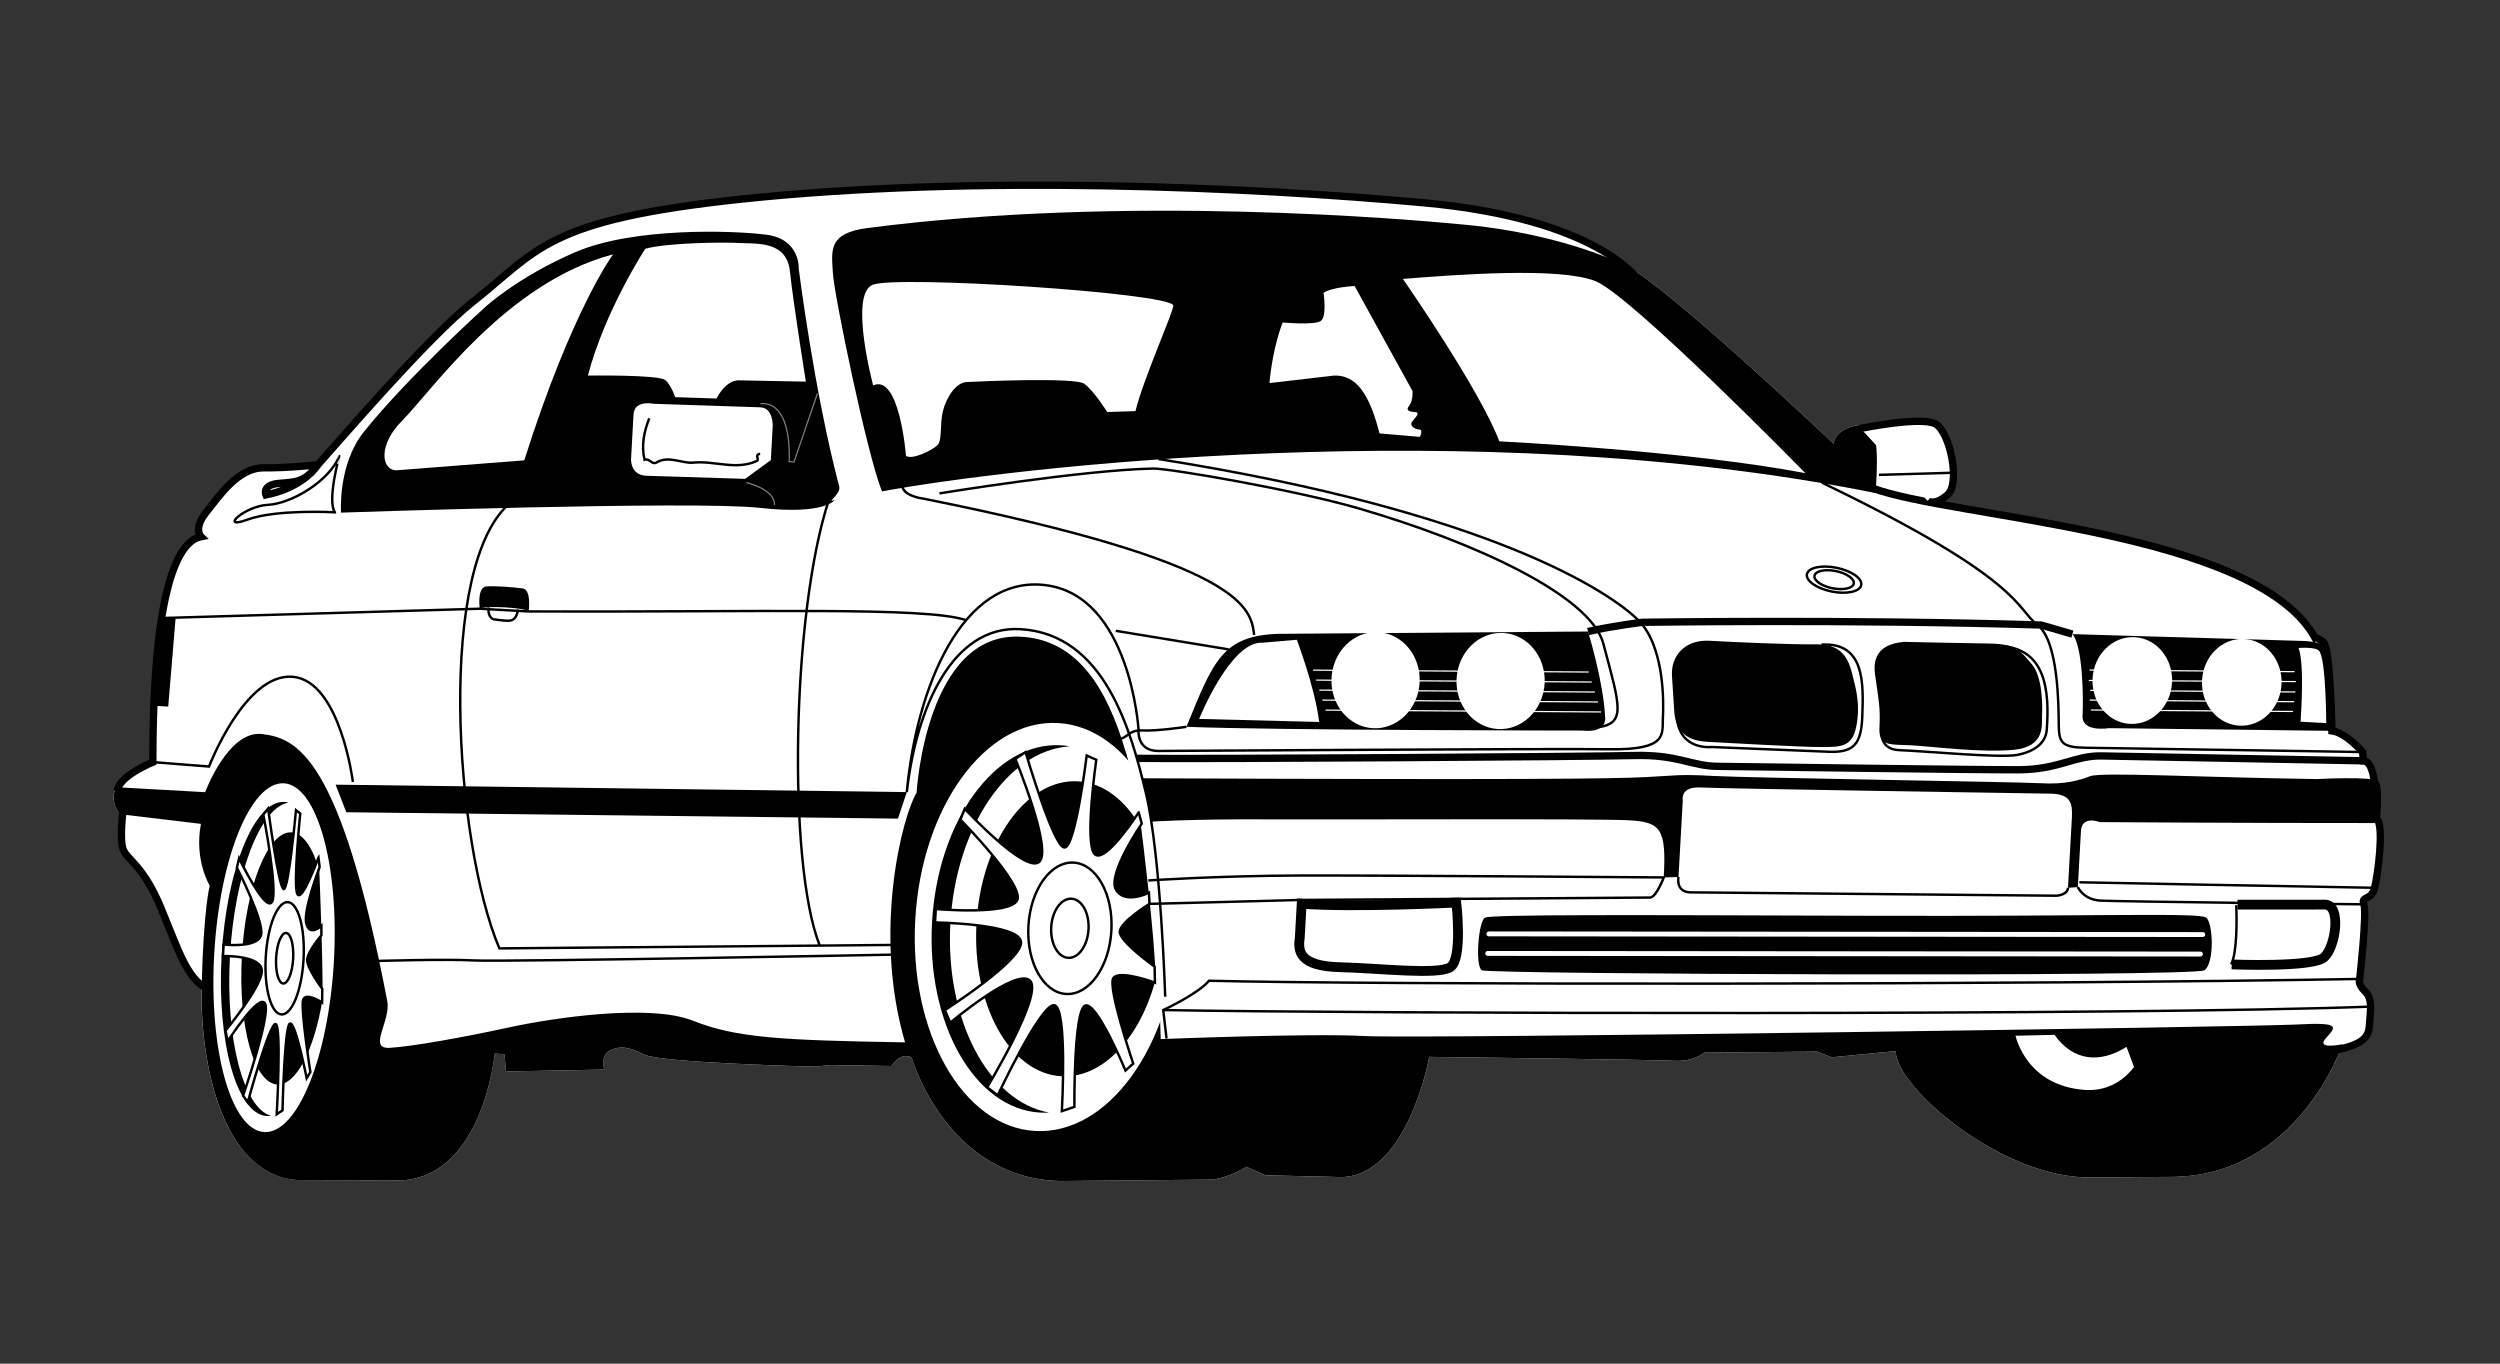 <?xml version="1.0" encoding="UTF-8" standalone="no"?>
<!-- Created with Inkscape (http://www.inkscape.org/) -->
<svg id="svg2" xmlns:rdf="http://www.w3.org/1999/02/22-rdf-syntax-ns#" xmlns="http://www.w3.org/2000/svg" height="54" width="99" version="1.1" xmlns:cc="http://creativecommons.org/ns#" xmlns:dc="http://purl.org/dc/elements/1.1/">
 <rect width="100%" height="100%" fill="#333333" stroke="none"/>
 <g id="g3491">
  <g id="g3871">
   <g id="g4614">
    <g id="g5219">
     <g id="g5689">
      <rect id="rect2990" opacity="0" height="54" width="99" y="0" x="0"/>
      <g id="layer1" transform="translate(506.643,100.352)">
       <g id="logo5" transform="matrix(0.194,0,0,0.194,-502.141,-93.163)">
        <g id="g75563">
         <path id="path75565" d="m308.63,17.166c8.291,3.97,42.529,36.435,42.529,36.435-0.359-2.524,4.772-4.741,7.213-3.602l0.296,0.012c3.659-0.644,11.086-1.745,13.252-0.505,2.912,1.666,5.084,12.053,2.448,14.409-1.647,1.473-2.828,1.603-3.482,1.493l0.084,0.122c24.237,4.626,68.412,9.447,78.38,27.624,0,0,0.264-0.235,1.706,0.847,1.442,1.083,1.739,18.125,1.739,18.125,2.981,0.417,6.266,4.357,6.266,4.357l0.152,1.761c1.997,0.112,2.245,4.632,2.245,4.632l0.593,7.295c1.4,1.831,0.12,11.274-0.533,13.992s-2.843,1.594-2.192,3.383-0.853,15.226-0.853,15.226-0.555,0.97,1.108,2.566c1.664,1.595,1.01,4.313,0.856,7.059-0.142,2.532-1.91,3.695-5.763,4.643l-0.141,0.22c-2.083,5.176-11.842,25.881-34.63,25.919l-16.031,0.104c-18.056,0.491-40.041-18.267-40.121-25.783l-13.091,1.27-2.939-1.166-23.048,0.211s-2.108,1.885-6.102,1.662c-3.994-0.224-50.033-0.798-50.033-0.798s-4.365,24.293-17.9,24.537l-15.503-0.367-3.91-1.721s-3.634,2.3-7.157,2.604l-30.564,0.292c-23.519-0.315-30.636-25.252-30.636-25.252-2.44-1.138-4.105,1.773-4.105,1.773l-12.508-0.2-3.023,0.332s-31.506-0.763-34.917-2.456-4.908-1.777-6.961-0.891c-2.053,0.887-1.222,3.938-1.222,3.938l-20.052,0.379-0.304-3.522-1.997-0.112s-2.48,26.402-20.48,25.896l-19.046-0.07c-16.003-0.39-20.708-23.69-20.312-39.69l-0.023-0.086c-3.433-2.6-5.11-8.16-8.346-15.9-3.532-8.46-6.721-9.65-7.608-11.7-0.638-1.47-0.378-5.1-0.182-7.02l0.088-0.242c-1.905-0.106-2.621-5.157-0.951-5.527l0.019-0.031c1.11-2.71,7.039-5.117,7.039-5.117,0.016-36.055,5.282-45.15,9.838-46.021,0,0-1.663-1.595,1.028-4.95,2.692-3.355,6.522-9.15,11.778-9.106,4.528,0.038,9.458-0.459,10.736-0.598l0.379-0.032,1.682-1.966c5.859-6.68,21.631-24.811,29.88-31.306,13.359-10.52,14.707-16.704,55.004-20.957,47.455-5.008,104.05-2.437,139.17,0.782,23.115,2.118,34.625,8.141,39.794,12.012l1.302,0.8z" fill="#FFF"/>
        </g>
        <path id="path75567" d="m365.42,93.96c-3.272,0.318-6.602,1.634-5.883,6.682s1.121,6.823,0.897,10.817,2.439,3.392,6.433,3.615,14.436,1.56,20.981,0.925c6.546-0.635,5.674-5.191,5.772-6.938s0.198-8.001-2.159-10.637c-2.356-2.636-2.903-4.043-8.783-4.123-6.33-0.084-17.26-0.34-17.26-0.34z"/>
        <path id="path75569" d="m354.91,100.63c0.833,3.261,1.647,6.352,0.779,10.685s-3.482,4.062-6.991,4.115c-3.508,0.054-20.232-0.882-23.352-1.057-3.12-0.174-6.441-1.237-6.792-6.139l-0.468-7.288c-0.275-4.021,2.548-7.494,7.665-7.208,5.117,0.287,16.481,0.797,21.993,0.73,5.512-0.065,6.55,3.749,7.166,6.162z"/>
        <path id="path75571" d="m319.11,109.4c0.497,6.788,7.049,6.028,7.049,6.028l24.108,0.975c4.999,0.155,6.454-1.63,6.667-7.264,0.259-6.871,0.471-15.122-8.321-14.613" stroke="#000" stroke-width="0.5" fill="none"/>
        <path id="path75573" d="m360.95,111.24s-1.139,4.694,3.61,4.834,20.44,1.646,23.983,0.967c3.543-0.678,5.85-2.427,6.048-5.17,0.558-7.73-0.062-16.779-9.811-17.075" stroke="#000" stroke-width="0.5" fill="none"/>
        <path id="path75575" d="m213.15,175.07s31.119-1.262,42.102-0.647c10.982,0.615,181.39-1.862,190.43-2.357,9.042-0.495,7.987,0.447,5.851,2.832s3.438,1.194,3.438,1.194-9.025,27.038-35.068,27.082l-16.031,0.104c-18.056,0.491-40.041-18.267-40.121-25.783l-13.091,1.27-2.939-1.166-23.048,0.211s-2.108,1.885-6.102,1.662c-3.994-0.224-50.033-0.798-50.033-0.798s-4.365,24.293-17.9,24.537l-15.503-0.367-3.91-1.721s-3.634,2.3-7.157,2.604l-30.564,0.292c-23.519-0.315-30.636-25.252-30.636-25.252-2.44-1.138-4.105,1.773-4.105,1.773l-12.508-0.2-3.023,0.332s-31.506-0.763-34.917-2.456-4.908-1.777-6.961-0.891c-2.053,0.887-1.222,3.938-1.222,3.938l-20.052,0.379-0.304-3.522-1.997-0.112s-2.48,26.402-20.48,25.896l-19.025-0.04c-16.003-0.39-20.708-23.69-20.312-39.69,0.395-16.003,1.645-20.44,1.645-20.44s-3.215-5.188-1.797-12.62l-15.921-1.9c-1.997-0.112-2.688-5.659-0.691-5.547l17.472,0.979s4.721-12.756,11.682-11.865,15.891,4.33,25.492,54.51c0.775,4.05-4.054,9.789,0.467,9.541s15.144-2.157,24.27-4.149c9.126-1.993,28.819-4.896,37.637-1.398,8.818,3.499,17.804,4.001,43.32,4.429-6.729-22.912-0.396-46.594,2.352-50.948,0,0,1.845-32.948,21.314-31.858,19.47,1.089,26.447,28.522,27.949,82.189z"/>
        <path id="path75577" d="m206.04,116.46,2.942,10.055s3.713,23.119,4.256,49.189" fill="none" stroke="#000"/>
        <g id="g75579">
         <g id="g75581" fill="#FFF">
          <ellipse id="ellipse75583" d="m 232.109,152.27 c 0,14.84 -18.678,26.87 -41.719,26.87 -23.041,0 -41.719,-12.03 -41.719,-26.87 0,-14.84 18.678,-26.87 41.719,-26.87 23.041,0 41.719,12.03 41.719,26.87 z" cx="190.39" cy="152.27" rx="41.719" ry="26.87" transform="matrix(-0.056,0.998,-0.998,-0.056,353.062,-29.315)"/>
          <path id="path75585" d="M190.39,152.27"/>
         </g>
         <path id="path75587" d="m212.68,162.9c-3.16,11.904-10.8,20.205-19.237,19.733-10.5-0.588-18.256-14.542-17.326-31.166,0.931-16.624,10.197-29.625,20.697-29.037,5.242,0.294,9.8,3.918,12.935,9.544,0.001,0.001,2.872,22.656,2.931,30.926z"/>
         <path id="path75589" d="M195.13,152.53"/>
         <path id="path75591" d="m194.97,115.3c-12.463,0.927-23.081,16.489-24.18,36.117-1.101,19.661,7.745,36.333,20.058,38.603l-0.065,0.032c-0.561,0.029-1.125,0.027-1.692-0.004-13.334-0.747-23.205-18.137-22.045-38.84s12.91-36.883,26.244-36.136c0.833,0.047,1.007,0.046,1.812,0.219-0.045,0.002-0.089,0.006-0.132,0.009"/>
         <g id="g75593">
          <path id="path75595" d="m209.23,128.78,0.623,2.289s-7.091,10.37-5.262,13.477,6.726,0.627,6.726,0.627l0.124,2.261s-5.964,3.672-6.076,5.669,7.111,7.159,7.111,7.159l0.068,3.259s-7.113-2.652-8.458-0.974c-1.346,1.677,4.028,17.502,4.028,17.502l-1.582,1.414s-5.957-14.355-8.273-13.233-2.159,20.661-2.159,20.661l-2.552,0.859s1.188-21.217-1.543-21.62c-2.732-0.403-11.546,18.383-11.546,18.383l-2.163-1.624s11.588-19.132,8.732-21.796c-2.855-2.664-16.256,8.604-16.256,8.604l-1.108-2.566s15.841-10.13,15.551-13.902-17.554-3.988-17.554-3.988l0.154-2.746s15.198,1.352,16.628-1.823-11.6-16.424-11.6-16.424l0.875-2.205s12.281,13.208,15.167,10.865c2.885-2.342-4.831-21.053-4.831-21.053l2.081-1.386s5.677,19.348,7.924,19.474c2.246,0.125,4.557-18.774,4.557-18.774l1.955,0.86s-2.462,17.139-0.328,19.262,8.987-8.511,8.987-8.511z" stroke="#000" stroke-width="0.5" fill="#FFF"/>
         </g>
         <g id="g75597" stroke-width="0.5" stroke="#000" fill="none">
          <ellipse id="ellipse75599" d="m 208.565,152.53 c 0,4.686 -6.015,8.485 -13.435,8.485 -7.42,0 -13.435,-3.799 -13.435,-8.485 0,-4.686 6.015,-8.485 13.435,-8.485 7.42,0 13.435,3.799 13.435,8.485 z" cx="195.13" cy="152.53" rx="13.435" ry="8.485" transform="matrix(-0.056,0.998,-0.998,-0.056,358.337,-33.768)"/>
          <path id="path75601" d="M195.13,152.53"/>
         </g>
         <g id="g75603" stroke-width="0.5" stroke="#000" fill="none">
          <ellipse id="ellipse75605" d="m 201.176,152.53 c 0,2.109 -2.707,3.818 -6.046,3.818 -3.339,0 -6.046,-1.709 -6.046,-3.818 0,-2.109 2.707,-3.818 6.046,-3.818 3.339,0 6.046,1.709 6.046,3.818 z" cx="195.13" cy="152.53" rx="6.046" ry="3.818" transform="matrix(-0.056,0.998,-0.998,-0.056,358.331,-33.772)"/>
          <path id="path75607" d="M195.13,152.53"/>
         </g>
        </g>
        <g id="g75609">
         <g id="g75611" fill="#FFF">
          <ellipse id="ellipse75613" d="m 68.34,158.46 c 0,6.762 -15.97,12.243 -35.669,12.243 -19.699,0 -35.669,-5.481 -35.669,-12.243 0,-6.762 15.97,-12.243 35.669,-12.243 19.699,0 35.669,5.481 35.669,12.243 z" cx="32.671" cy="158.46" rx="35.669" ry="12.243" transform="matrix(-0.056,0.998,-0.998,-0.056,192.708,134.697)"/>
          <path id="path75615" d="M32.671,158.46"/>
         </g>
         <path id="path75617" d="m42.619,167.04c-1.709,10.234-5.385,17.491-9.229,17.276-4.784-0.268-8.017-12.008-7.221-26.221s5.319-25.519,10.103-25.251c2.388,0.134,4.39,3.127,5.697,7.86,0.001-0.001,0.808,19.276,0.65,26.336z"/>
         <path id="path75619" d="M34.832,158.58"/>
         <path id="path75621" d="m35.587,126.8c-5.715,1.069-10.913,14.592-11.853,31.374-0.941,16.81,2.729,30.847,8.303,32.509l-0.03,0.029c-0.257,0.037-0.515,0.048-0.773,0.034-6.075-0.34-10.197-14.966-9.206-32.668s6.72-31.776,12.796-31.436c0.38,0.021,0.459,0.017,0.823,0.147-0.02,0.004-0.04,0.007-0.06,0.011"/>
         <g id="g75623">
          <path id="path75625" d="m41.803,137.99,0.233,1.94s-3.471,9.011-2.704,11.623c0.766,2.612,3.059,0.385,3.059,0.385l0.006,1.927s-2.807,3.268-2.902,4.976c-0.096,1.707,3.089,5.953,3.089,5.953l-0.042,2.781s-3.19-2.105-3.843-0.644c-0.652,1.462,1.45,14.853,1.45,14.853l-0.754,1.242s-2.401-12.123-3.484-11.113-1.447,17.688-1.447,17.688l-1.185,0.79s1.016-18.14-0.223-18.423c-1.239-0.284-5.685,15.952-5.685,15.952l-0.952-1.338s5.721-16.592,4.476-18.803c-1.246-2.211-7.619,7.708-7.619,7.708l-0.449-2.166s7.463-9.002,7.415-12.216-7.931-3.013-7.931-3.013l0.131-2.348s6.914,0.815,7.638-1.927c0.724-2.743-4.934-13.764-4.934-13.764l0.449-1.901s5.316,11.002,6.687,8.938-1.737-17.866-1.737-17.866l0.981-1.229s2.163,16.391,3.186,16.448c1.023,0.058,2.5-16.13,2.5-16.13l0.874,0.691s-1.507,14.688-0.579,16.452c0.927,1.766,4.296-7.466,4.296-7.466z" stroke="#000" stroke-width="0.5" fill="#FFF"/>
         </g>
         <g id="g75627" stroke-width="0.5" stroke="#000" fill="none">
          <ellipse id="ellipse75629" d="m 46.319,158.58 c 0,2.135 -5.143,3.866 -11.487,3.866 -6.344,0 -11.487,-1.731 -11.487,-3.866 0,-2.135 5.143,-3.866 11.487,-3.866 6.344,0 11.487,1.731 11.487,3.866 z" cx="34.832" cy="158.58" rx="11.487" ry="3.866" transform="matrix(-0.056,0.998,-0.998,-0.056,195.11,132.668)"/>
          <path id="path75631" d="M34.832,158.58"/>
         </g>
         <g id="g75633" stroke-width="0.5" stroke="#000" fill="none">
          <ellipse id="ellipse75635" d="m 40.001,158.58 c 0,0.961 -2.314,1.74 -5.169,1.74 -2.855,0 -5.169,-0.779 -5.169,-1.74 0,-0.961 2.314,-1.74 5.169,-1.74 2.855,0 5.169,0.779 5.169,1.74 z" cx="34.832" cy="158.58" rx="5.169" ry="1.74" transform="matrix(-0.056,0.998,-0.998,-0.056,195.109,132.661)"/>
          <path id="path75637" d="M34.832,158.58"/>
         </g>
        </g>
        <path id="path75639" d="m156.82,63.25c24.797-4.621,120.6-16.283,202.8,0.339,0,0,1.198-12.452-1.242-13.59-2.44-1.139-7.572,1.078-7.213,3.602,0,0-34.238-32.465-42.529-36.435-8.291-3.969-20.132-7.136-32.584-8.334-12.453-1.198-69.566-6.186-122.23,0.667-8.071,1.05-7.269,4.601-7.021,9.122s6.945,36.945,10.02,44.629z"/>
        <path id="path75641" d="m161.73,56.013c1.456,0.833,5.326-1.204,6.38-2.147,1.055-0.942,0.487-4.229,1.14-6.947s2.582-5.865,4.842-5.989c2.261-0.124,22.091-1.016,24.019,0.343,1.927,1.36,4.685,5.771,4.685,5.771l5.769-0.178c1.625-6.669,8.033-20.876,7.72-21.602-1.108-2.566-56.493-6.168-61.361-4.187-4.869,1.981,0.102,20.538,0.102,20.538,5.394-2.451,6.704,14.398,6.704,14.398z" fill="#FFF"/>
        <path id="path75643" d="m258.38,51.41,8.223,0.71s0.833-1.456-0.166-1.511c-0.999-0.056-1.955-0.861-1.414-1.582,0.542-0.721,1.859-1.899,0.611-1.969s-1.982-0.361-1.178-1.318,0.667-2.967,0.667-2.967l-11.82-21.444s-4.771,0.234-6.338,1.398c0,0,0.733,4.798-0.571,5.727s-7.78,0.315-7.78,0.315-2.027,4.895-2.696,12.369l13.105-1.52c4.523-0.247,7.308,3.665,9.357,11.792z" fill="#FFF"/>
        <path id="path75645" d="m263.16,19.877s15.757,22.667,19.677,33.152c0,0,38.454,1.903,62.483,6.503,0,0-35.526-36.292-42.875-39.208s-28.219-1.329-39.285-0.447z" fill="#FFF"/>
        <path id="path75647" d="m388.21,174.36s2.173,10.388,14.403,11.073c6.49,0.363,9.779-4.711,9.779-4.711l-1.524-4.091c-5.451,3.451-10.929,2.894-14.698-2.451l-7.96,0.18z" fill="#FFF"/>
        <path id="path75649" d="m147.2,64.965c-2.053,0.887,1.306-1.175,0.902-2.704-5.164-19.569-8.273-44.532-8.273-44.532s0.335-5.991-6.625-6.881c-6.95-0.89-27.2-1.523-39.003,3.575s-18.407,11.238-18.407,11.238-15.665,14.138-24.709,25.408c-5.383,6.709-4.68,16.514-4.68,16.514s72-2.479,85.438-0.975c13.436,1.504,15.365-1.643,15.365-1.643z"/>
        <path id="path75651" d="m108.51,13.722s-8.215,12.561-11.715,25.885c0,0,14.283-0.202,15.725,0.881,1.442,1.082,2.272,4.133,2.272,4.133l8.001,0.198s1.735-4.16,4.744-4.241l13.757,0.27s-2.6-16.17-3.249-22.467c-0.649-6.296-6.696-5.633-10.19-5.829s-14.768-0.076-19.345,1.17z" fill="#FFF"/>
        <path id="path75653" d="m101.94,14.856s-8.395,11.298-18.129,42.052l-26.155,2.041c-3.245-0.182-3.436-5.437,1.058-9.956,6.368-6.404,21.369-28.35,43.226-34.137z" fill="#FFF"/>
        <path id="path75655" d="m209.87,121.81s1.481,4.841,1.757,8.862c0,0,8.043-0.551,22.812-0.476,14.769,0.076,68.366-0.178,74.856,0.186s7.668,1.682,7.109,11.666l3.009-0.082,0.881-15.726s-0.595-2.788,3.648-2.55c4.244,0.238,71.791,1.266,71.791,1.266,3.744,0.209,4.146,1.985,3.978,4.98l-0.797,14.228,2.011-0.138,0.643-11.482c0.182-3.245,3.856-1.787,3.856-1.787s30.536,0.208,57.078,0.192c0,0,0.918-7.46-0.274-8.529-1.192-1.068-12.494-0.449-12.494-0.449-24.268-0.357-43.987-1.461-46.289-0.589s-5.104,1.717-10.096,1.438-59.782-1.094-66.771-1.485-7.792-0.075-13.785,0.23c-7.03,0.357-25.571,0.57-102.92,0.245z"/>
        <path id="path75657" d="m279.89,150.27c-1.29,0.679-2.057,9.9-0.601,10.733s145.4,1.381,147.48-0.005c2.081-1.386,1.793-9.665,0.352-10.747-1.442-1.082-21.771-0.217-69.337-0.377-47.565-0.159-76.853-0.297-77.893,0.396z"/>
        <line id="line75659" x1="280.71" x2="426.43" stroke="#FFF" stroke-linecap="round" y1="153.57" y2="153.71" fill="none"/>
        <line id="line75661" x1="280.48" x2="425.95" stroke="#FFF" stroke-linecap="round" y1="157.56" y2="157.69" fill="none"/>
        <path id="path75663" d="m274.06,147.18s-21.342,1.059-31.563,0.236l-0.391,6.989c-0.403,2.731-0.072,5.755,8.179,5.966s19.94,1.617,22.534,0.01c2.595-1.607,1.241-13.201,1.241-13.201z" stroke="#000" stroke-width="2" fill="none"/>
        <path id="path75665" d="m433.53,147.6,17.778-0.006c3.508-0.054,2.271,8.641-0.102,10.761-2.372,2.121-18.86,1.448-18.86,1.448" stroke="#000" stroke-width="2" fill="none"/>
        <path id="path75667" d="m433.27,147.71c0.11,2.51,0.204,9.776-1.052,12.085" stroke="#000" stroke-width="0.5" fill="none"/>
        <path id="path75669" d="m453.65,177.27c4.563-0.996,6.63-2.132,6.783-4.878,0.154-2.746,0.807-5.463-0.856-7.059-1.664-1.596-1.108-2.566-1.108-2.566s1.504-13.437,0.853-15.226,1.54-0.665,2.192-3.383c0.653-2.718,1.933-12.161,0.533-13.992" stroke="#000" stroke-width="1.5" fill="none"/>
        <path id="path75671" d="m461.46,122.88s-0.248-4.521-2.245-4.632l-0.152-1.761s-3.285-3.94-6.266-4.357c0,0-0.297-17.043-1.739-18.125s-1.706-0.847-1.706-0.847c-12.041-21.957-74-24.425-90.43-30.604" stroke="#000" stroke-width="1.5" fill="none"/>
        <path id="path75673" d="m310.98,19.802s-8.329-12.235-43.454-15.454c-35.13-3.219-91.72-5.791-139.17-0.782-40.303,4.253-41.651,10.438-55.01,20.957-9.306,7.328-28.191,29.47-31.66,33.282,0,0-2.762,4.603-10.611,6.167,0,0-0.886-2.053,2.636-2.356s5.27-0.206,7.975-3.81c0,0-5.797,0.677-11.052,0.633-5.256-0.044-9.086,5.751-11.778,9.106-2.691,3.355-1.028,4.95-1.028,4.95-4.556,0.872-9.822,9.966-9.838,46.021,0,0-7.046,2.861-7.214,5.856" stroke="#000" stroke-width="1.5" fill="none"/>
        <path id="path75675" d="m1.943,128.19s-0.849,6.212,0.038,8.265c0.886,2.053,4.076,3.233,7.608,11.693,3.533,8.461,5.208,14.313,9.339,16.548" stroke="#000" stroke-width="1.5" fill="none"/>
        <polygon id="polygon75677" points="47.484,128.74,160.09,130.04,161.89,124.63,45.295,123.11"/>
        <path id="path75679" d="m84.708,87.756c-0.707-0.791-8.944-1.252-9.984-0.559,0,0-0.629-4.417,1.382-4.555s5.499,0.183,7.363,0.412c1.865,0.23,1.239,4.702,1.239,4.702z"/>
        <path id="path75681" d="m76.491,86.921c-0.077,1.373,0.374,2.274,1.115,2.441,0,0,1.958,0.304,2.988,0.292,1.879-0.02,1.88-2.273,1.88-2.273" stroke="#000" stroke-width="0.5" fill="none"/>
        <path id="path75683" d="m53.295,159.11s14.547-0.438,20.288-0.116,85.951-1.196,85.951-1.196" stroke="#000" stroke-width="0.5" fill="none"/>
        <path id="path75685" d="m159.9,155.82-81.167,0.713c-9.079-21.29-13.103-79.106,2.6-91.248" stroke="#000" stroke-width="0.5" fill="none"/>
        <path id="path75687" d="m144.11,155.93c-6.58-16.644-5.726-67.675,1.829-90.789" stroke="#000" stroke-width="0.5" fill="none"/>
        <path id="path75689" d="m232.8,92.543c-0.705-5.298-1.436-14.603-67.55-27.82,0,0-4.729-0.515-4.325-3.247" stroke="#000" stroke-width="0.5" fill="none"/>
        <line id="line75691" stroke-width="0.5" x1="227.62" x2="204.55" stroke="#000" y1="95.509" y2="91.713" fill="none"/>
        <path id="path75693" d="m218.98,111.3s-6.061,0.913-9.056,0.745-3.121,2.079-5.354,1.703" stroke="#000" stroke-width="0.5" fill="none"/>
        <path id="path75695" d="m214.64,166.39s-0.889-28.845-3.934-41.535-8.38-32.519-25.667-33.487c-13.729-0.769-21.169,15.841-23.146,33.258,1.937-21.174,11.252-44.44,28.405-42.228s18.888,29.352,18.888,29.352-0.501,4.479,4.006,4.481,80.154-0.52,92.163-0.348,10.693-3.157,10.875-6.402,0.326-14.755-5.136-20.068-29.32-21.923-97.82-32.77" stroke="#000" stroke-width="0.5" fill="none"/>
        <path id="path75697" d="m214.91,174.92-0.677-5.797s7.199-3.353,9.349-5.987c32.754,0.833,167.46,0.864,234.89-0.368" stroke="#000" stroke-width="0.5" fill="none"/>
        <path id="path75699" d="m48.831,122.56s-2.598-20.677-12.319-21.472c-9.721-0.794-17.051,18.325-17.051,18.325l-11.468-0.9" stroke="#000" stroke-width="0.5" fill="none"/>
        <path id="path75701" d="m45.153,67.514s-11.981-0.671-17.862,1.503c-5.881,2.175-0.595-2.788,4.175-3.021,4.771-0.233,12.538-4.806,14.579-9.95,0.001-0.001-2.514,9.123-0.892,11.468z" stroke="#000" stroke-width="0.5" fill="none"/>
        <path id="path75703" d="M173.87,89.494c-8.36-2.722-41.47-1.571-89.163-1.738l-9.984-0.559-64.581,1.893" stroke="#000" stroke-width="0.5" fill="none"/>
        <polygon id="polygon75705" points="11.133,107.17,12.652,88.979,9.768,89.069,8.2,107.01"/>
        <path id="path75707" d="m211.44,147.44s24.823-0.613,30.592-0.791l71.639-0.496c1.262-0.18,2.733-4.104,2.733-4.104s-57.064-0.441-74.093-0.393-31.105,1.013-31.105,1.013" stroke="#000" stroke-width="0.5" fill="none"/>
        <path id="path75709" d="m214.24,169.12c39.771,0.725,199,1.127,246.67-0.71" stroke="#000" stroke-width="0.5" fill="none"/>
        <path id="path75711" d="m400.93,144.02s1.108,2.566,4.603,2.762c3.494,0.196,53.791,0.759,53.791,0.759" stroke="#000" stroke-width="0.5" fill="none"/>
        <path id="path75713" d="m401.24,143.04s48.022,0.937,60.281,1.122" stroke="#000" stroke-width="0.5" fill="none"/>
        <path id="path75715" d="m319.42,141.96s-0.667,2.967,2.329,3.135l74.828,0.685s2.26-0.124,2.344-1.621" stroke="#000" stroke-width="0.5" fill="none"/>
        <path id="path75717" d="m459.21,118.24-53.528-0.995c-5.505-0.058-8.668,2.77-16.684,2.822s-56.052-0.635-61.557-0.692c-5.505-0.058-8.125-2.458-17.153-2.213-9.028,0.246-85.424,0.726-101.44,0.58" stroke="#000" stroke-width="1.5" fill="none"/>
        <path id="path75719" d="m300.94,91.852-63.125,0.472c-11.538,0.355-13.329,5.513-18.84,18.976,17.486,0.729,80.833,0.771,80.833,0.771,4.978,0.529,4.646-2.494,4.646-2.494-0.329-7.531-3.514-17.725-3.514-17.725z"/>
        <path id="path75721" d="m399.82,92.381c2.121,2.373,2.269,13.147,2.073,16.642-0.196,3.494,5.366,2.554,5.366,2.554l45.54,0.547s-0.188-14.533-1.296-17.099c-0.443-1.026-4.188-1.236-4.188-1.236l-47.49-1.404z"/>
        <path id="path75723" d="m300.94,91.852c5.326-1.204,11.123-1.881,11.123-1.881s42.102-0.647,81.346,0.549l6.406,1.861" stroke="#000" stroke-width="1.5" fill="none"/>
        <path id="path75725" d="m168.56,63.657s29.027-4.767,43.601-5.07c3.259-0.068,29.05,4.381,41.862,8.103,24.201,7.031,47.474,17.963,50.035,27.59,3.517,13.217,4.833,16.546-1.713,17.181" stroke="#000" stroke-width="0.5" fill="none"/>
        <path id="path75727" d="m458.31,116.44-55.539-0.856c-5.256-0.044-5.699-1.07-5.739-4.829-0.04-3.758-0.048-17.029-4.373-20.276s-2.742-9.167-43.947-29.002" stroke="#000" stroke-width="0.5" fill="none"/>
        <g id="g75729" stroke-width="0.5" stroke="#000" fill="none">
         <ellipse id="ellipse75731" d="m 353.575,81.391 c 0,3.124 -1.108,5.657 -2.475,5.657 -1.367,0 -2.475,-2.533 -2.475,-5.657 0,-3.124 1.108,-5.657 2.475,-5.657 1.367,0 2.475,2.533 2.475,5.657 z" cx="351.1" cy="81.391" rx="2.475" ry="5.657" transform="matrix(-0.197,0.98,-0.98,-0.197,500.101,-246.783)"/>
         <path id="path75733" d="M351.1,81.391"/>
        </g>
        <g id="g75735" stroke-width="0.5" stroke="#000" fill="none">
         <ellipse id="ellipse75737" d="m 352.888,81.39 c 0,2.257 -0.801,4.087 -1.788,4.087 -0.987,0 -1.788,-1.83 -1.788,-4.087 0,-2.257 0.801,-4.087 1.788,-4.087 0.987,0 1.788,1.83 1.788,4.087 z" cx="351.1" cy="81.39" rx="1.788" ry="4.087" transform="matrix(-0.197,0.98,-0.98,-0.197,500.113,-246.777)"/>
         <path id="path75739" d="M351.1,81.391"/>
        </g>
        <path id="path75741" d="m241.5,93.532s3.712,9.723,4.569,16.782l-24.503-0.621s6.399-15.917,12.889-15.554l7.045-0.607z" fill="#FFF"/>
        <path id="path75743" d="m445.98,95.216c1.316,3.329,0.41,15.046,0.41,15.046l5.242,0.293s-0.029-12.897-1.429-14.728c-0.701-0.914-4.223-0.611-4.223-0.611z" fill="#FFF"/>
        <g id="g75745" fill="#FFF">
         <ellipse id="ellipse75747" d="m 292.913,102.09 c 0,4.973 -4.398,9.004 -9.823,9.004 -5.425,0 -9.823,-4.031 -9.823,-9.004 0,-4.973 4.398,-9.004 9.823,-9.004 5.425,0 9.823,4.031 9.823,9.004 z" cx="283.09" cy="102.09" rx="9.823" ry="9.004" transform="matrix(-0.056,0.998,-0.998,-0.056,400.842,-174.853)"/>
         <path id="path75749" d="M283.09,102.09"/>
        </g>
        <g id="g75751" fill="#FFF">
         <ellipse id="ellipse75753" d="m 267.383,101.91 c 0,4.973 -4.398,9.004 -9.823,9.004 -5.425,0 -9.823,-4.031 -9.823,-9.004 0,-4.973 4.398,-9.004 9.823,-9.004 5.425,0 9.823,4.031 9.823,9.004 z" cx="257.56" cy="101.91" rx="9.823" ry="9.004" transform="matrix(-0.056,0.998,-0.998,-0.056,373.709,-149.551)"/>
         <path id="path75755" d="M257.56,101.91"/>
        </g>
        <g id="g75757" fill="#FFF">
         <ellipse id="ellipse75759" d="m 443.255,102.42 c 0,4.488 -3.969,8.126 -8.865,8.126 -4.896,0 -8.865,-3.638 -8.865,-8.126 0,-4.488 3.969,-8.126 8.865,-8.126 4.896,0 8.865,3.638 8.865,8.126 z" cx="434.39" cy="102.42" rx="8.865" ry="8.126" transform="matrix(-0.056,0.998,-0.998,-0.056,560.935,-325.566)"/>
         <path id="path75761" d="M434.39,102.42"/>
        </g>
        <g id="g75763" fill="#FFF">
         <ellipse id="ellipse75765" d="m 420.905,102.05 c 0,4.488 -3.969,8.126 -8.865,8.126 -4.896,0 -8.865,-3.638 -8.865,-8.126 0,-4.488 3.969,-8.126 8.865,-8.126 4.896,0 8.865,3.638 8.865,8.126 z" cx="412.04" cy="102.05" rx="8.865" ry="8.126" transform="matrix(-0.056,0.998,-0.998,-0.056,536.967,-303.646)"/>
         <path id="path75767" d="M412.04,102.05"/>
        </g>
        <g id="g75769">
         <g id="g75771" stroke="#FFF" stroke-linecap="round" stroke-width="0.25" fill="none">
          <line id="line75773" x2="444.75" y1="107.87" x1="403.7" y2="108.17"/>
          <line id="line75775" x2="444.99" y1="105.85" x1="403.44" y2="106.18"/>
          <line id="line75777" x2="445.23" y1="103.86" x1="403.55" y2="104.19"/>
          <line id="line75779" x2="445.34" y1="101.84" x1="403.29" y2="102.07"/>
          <line id="line75781" x2="445.08" y1="99.718" x1="403.41" y2="100.05"/>
         </g>
         <g id="g75783">
          <line id="line75785" stroke-width="0.25" x1="247.46" x2="303.53" stroke="#FFF" stroke-linecap="round" y1="107.89" y2="108.27" fill="none"/>
         </g>
         <g id="g75787">
          <line id="line75789" stroke-width="0.25" x1="246.82" x2="302.89" stroke="#FFF" stroke-linecap="round" y1="105.85" y2="106.23" fill="none"/>
         </g>
         <g id="g75791">
          <line id="line75793" stroke-width="0.25" x1="246.19" x2="302.25" stroke="#FFF" stroke-linecap="round" y1="103.81" y2="104.2" fill="none"/>
         </g>
         <g id="g75795">
          <line id="line75797" stroke-width="0.25" x1="245.55" x2="301.61" stroke="#FFF" stroke-linecap="round" y1="101.77" y2="102.16" fill="none"/>
         </g>
         <g id="g75799">
          <line id="line75801" stroke-width="0.25" x1="244.91" x2="300.98" stroke="#FFF" stroke-linecap="round" y1="99.732" y2="100.12" fill="none"/>
         </g>
        </g>
        <path id="path75803" d="m356.59,50.399s12.413-2.56,15.324-0.895c2.912,1.666,5.084,12.053,2.448,14.409s-4.078,1.274-4.078,1.274" stroke="#000" stroke-width="1.5" fill="#FFF"/>
        <line id="line75805" stroke-width="0.5" x1="360.32" x2="375.12" stroke="#000" y1="59.872" y2="59.449" fill="none"/>
        <path id="path75807" d="m135.27,50.024-0.405,7.239-5.743,4.186-20.496-0.647c-3.994-0.224-3.77-4.217-3.77-4.217l0.503-8.986c0.224-3.994,4.924-2.979,4.924-2.979l21.744,0.717c3.495,0.195,3.243,4.687,3.243,4.687z" stroke="#000" stroke-width="1.5" fill="#FFF"/>
        <path id="path75809" d="m143.66,43.233-4.791,14.004-0.999-0.056s0.896-12.34-5.847-11.845" stroke="#808080" stroke-width="0.25" fill="none"/>
        <path id="path75811" d="m129.12,61.449s5.935,1.334,5.753,4.579" stroke="#808080" stroke-width="0.25" fill="none"/>
        <path id="path75813" d="m109.33,48.321c-1.075,2.734-1.662,5.521-0.975,8.459,0.972-0.364,1.532,1.109,2.431,0.575,2.526-1.5,5.206,0.241,7.48,0.02,4.503-0.438,8.819,1.648,13.076-0.375,0.475-0.225-0.584-1.311,0.616-1.402" stroke="#000" stroke-width="0.5" fill="none"/>
       </g>
      </g>
     </g>
    </g>
   </g>
  </g>
 </g>
</svg>
